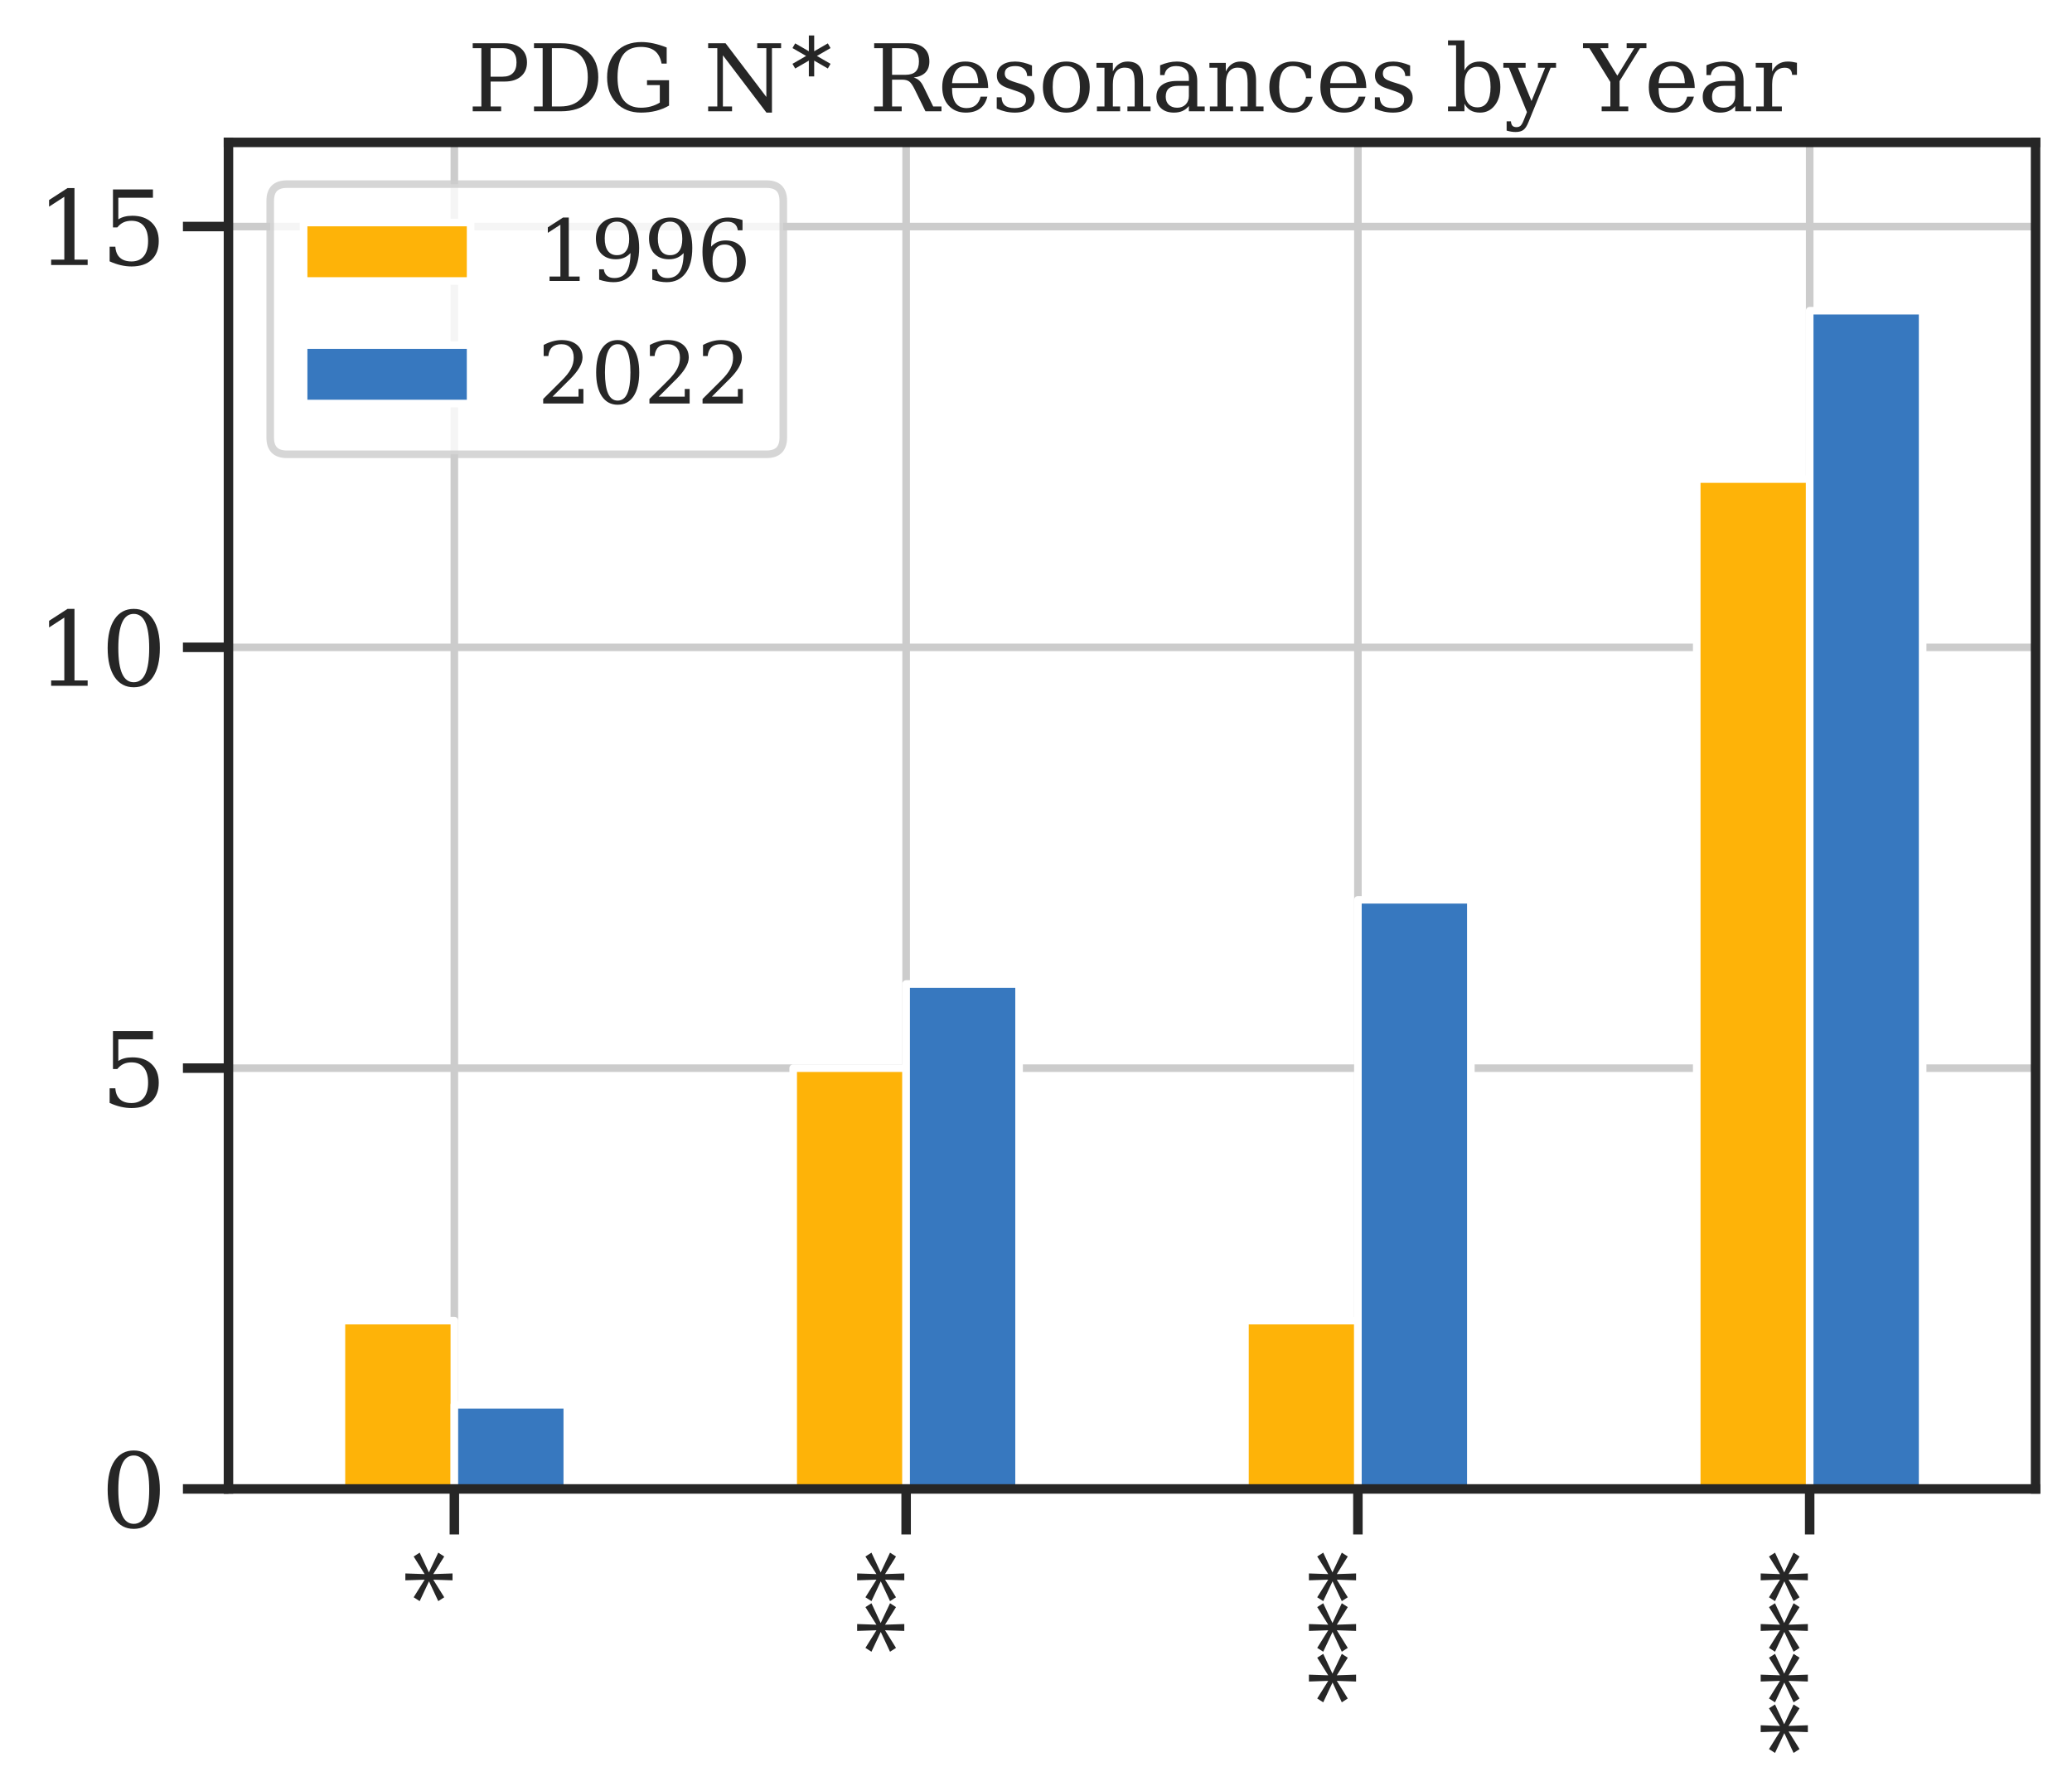 <?xml version="1.0" encoding="utf-8" standalone="no"?>
<!DOCTYPE svg PUBLIC "-//W3C//DTD SVG 1.1//EN"
  "http://www.w3.org/Graphics/SVG/1.1/DTD/svg11.dtd">
<svg xmlns:xlink="http://www.w3.org/1999/xlink" width="409.47pt" height="353.952pt" viewBox="0 0 409.47 353.952" xmlns="http://www.w3.org/2000/svg" version="1.1">
 <defs>
  <style type="text/css">*{stroke-linejoin: round; stroke-linecap: butt}</style>
 </defs>
 <g id="figure_1">
  <g id="patch_1">
   <path d="M 0 353.952 
L 409.47 353.952 
L 409.47 0 
L 0 0 
z
" style="fill: #ffffff"/>
  </g>
  <g id="axes_1">
   <g id="patch_2">
    <path d="M 45.15 294.252 
L 402.27 294.252 
L 402.27 28.14 
L 45.15 28.14 
z
" style="fill: #ffffff"/>
   </g>
   <g id="matplotlib.axis_1">
    <g id="xtick_1">
     <g id="line2d_1">
      <path d="M 89.79 294.252 
L 89.79 28.14 
" clip-path="url(#p9e67b7bedd)" style="fill: none; stroke: #cccccc; stroke-width: 1.5; stroke-linecap: round"/>
     </g>
     <g id="line2d_2">
      <defs>
       <path id="m984a4a4ebb" d="M 0 0 
L 0 9 
" style="stroke: #262626; stroke-width: 1.875"/>
      </defs>
      <g>
       <use xlink:href="#m984a4a4ebb" x="89.79" y="294.252" style="fill: #262626; stroke: #262626; stroke-width: 1.875"/>
      </g>
     </g>
     <g id="text_1">
      <!-- * -->
      <g style="fill: #262626" transform="translate(95.309 316.752) rotate(-90) scale(0.2 -0.2)">
       <defs>
        <path id="DejaVuSerif-2a" d="M 3097 3866 
L 1875 3297 
L 3097 2719 
L 2859 2350 
L 1772 3028 
L 1813 1838 
L 1388 1838 
L 1428 3028 
L 341 2350 
L 103 2719 
L 1325 3291 
L 103 3866 
L 341 4238 
L 1428 3559 
L 1388 4750 
L 1813 4750 
L 1772 3559 
L 2859 4238 
L 3097 3866 
z
" transform="scale(0.016)"/>
       </defs>
       <use xlink:href="#DejaVuSerif-2a"/>
      </g>
     </g>
    </g>
    <g id="xtick_2">
     <g id="line2d_3">
      <path d="M 179.07 294.252 
L 179.07 28.14 
" clip-path="url(#p9e67b7bedd)" style="fill: none; stroke: #cccccc; stroke-width: 1.5; stroke-linecap: round"/>
     </g>
     <g id="line2d_4">
      <g>
       <use xlink:href="#m984a4a4ebb" x="179.07" y="294.252" style="fill: #262626; stroke: #262626; stroke-width: 1.875"/>
      </g>
     </g>
     <g id="text_2">
      <!-- ** -->
      <g style="fill: #262626" transform="translate(184.589 326.752) rotate(-90) scale(0.2 -0.2)">
       <use xlink:href="#DejaVuSerif-2a"/>
       <use xlink:href="#DejaVuSerif-2a" x="50"/>
      </g>
     </g>
    </g>
    <g id="xtick_3">
     <g id="line2d_5">
      <path d="M 268.35 294.252 
L 268.35 28.14 
" clip-path="url(#p9e67b7bedd)" style="fill: none; stroke: #cccccc; stroke-width: 1.5; stroke-linecap: round"/>
     </g>
     <g id="line2d_6">
      <g>
       <use xlink:href="#m984a4a4ebb" x="268.35" y="294.252" style="fill: #262626; stroke: #262626; stroke-width: 1.875"/>
      </g>
     </g>
     <g id="text_3">
      <!-- *** -->
      <g style="fill: #262626" transform="translate(273.869 336.752) rotate(-90) scale(0.2 -0.2)">
       <use xlink:href="#DejaVuSerif-2a"/>
       <use xlink:href="#DejaVuSerif-2a" x="50"/>
       <use xlink:href="#DejaVuSerif-2a" x="100"/>
      </g>
     </g>
    </g>
    <g id="xtick_4">
     <g id="line2d_7">
      <path d="M 357.63 294.252 
L 357.63 28.14 
" clip-path="url(#p9e67b7bedd)" style="fill: none; stroke: #cccccc; stroke-width: 1.5; stroke-linecap: round"/>
     </g>
     <g id="line2d_8">
      <g>
       <use xlink:href="#m984a4a4ebb" x="357.63" y="294.252" style="fill: #262626; stroke: #262626; stroke-width: 1.875"/>
      </g>
     </g>
     <g id="text_4">
      <!-- **** -->
      <g style="fill: #262626" transform="translate(363.149 346.752) rotate(-90) scale(0.2 -0.2)">
       <use xlink:href="#DejaVuSerif-2a"/>
       <use xlink:href="#DejaVuSerif-2a" x="50"/>
       <use xlink:href="#DejaVuSerif-2a" x="100"/>
       <use xlink:href="#DejaVuSerif-2a" x="150"/>
      </g>
     </g>
    </g>
   </g>
   <g id="matplotlib.axis_2">
    <g id="ytick_1">
     <g id="line2d_9">
      <path d="M 45.15 294.252 
L 402.27 294.252 
" clip-path="url(#p9e67b7bedd)" style="fill: none; stroke: #cccccc; stroke-width: 1.5; stroke-linecap: round"/>
     </g>
     <g id="line2d_10">
      <defs>
       <path id="mf1af5f218e" d="M 0 0 
L -9 0 
" style="stroke: #262626; stroke-width: 1.875"/>
      </defs>
      <g>
       <use xlink:href="#mf1af5f218e" x="45.15" y="294.252" style="fill: #262626; stroke: #262626; stroke-width: 1.875"/>
      </g>
     </g>
     <g id="text_5">
      <!-- 0 -->
      <g style="fill: #262626" transform="translate(19.925 301.85) scale(0.2 -0.2)">
       <defs>
        <path id="DejaVuSerif-30" d="M 2034 219 
Q 2513 219 2750 744 
Q 2988 1269 2988 2328 
Q 2988 3391 2750 3916 
Q 2513 4441 2034 4441 
Q 1556 4441 1318 3916 
Q 1081 3391 1081 2328 
Q 1081 1269 1318 744 
Q 1556 219 2034 219 
z
M 2034 -91 
Q 1275 -91 848 546 
Q 422 1184 422 2328 
Q 422 3475 848 4112 
Q 1275 4750 2034 4750 
Q 2797 4750 3222 4112 
Q 3647 3475 3647 2328 
Q 3647 1184 3222 546 
Q 2797 -91 2034 -91 
z
" transform="scale(0.016)"/>
       </defs>
       <use xlink:href="#DejaVuSerif-30"/>
      </g>
     </g>
    </g>
    <g id="ytick_2">
     <g id="line2d_11">
      <path d="M 45.15 211.092 
L 402.27 211.092 
" clip-path="url(#p9e67b7bedd)" style="fill: none; stroke: #cccccc; stroke-width: 1.5; stroke-linecap: round"/>
     </g>
     <g id="line2d_12">
      <g>
       <use xlink:href="#mf1af5f218e" x="45.15" y="211.092" style="fill: #262626; stroke: #262626; stroke-width: 1.875"/>
      </g>
     </g>
     <g id="text_6">
      <!-- 5 -->
      <g style="fill: #262626" transform="translate(19.925 218.69) scale(0.2 -0.2)">
       <defs>
        <path id="DejaVuSerif-35" d="M 3219 4666 
L 3219 4153 
L 1081 4153 
L 1081 2816 
Q 1244 2928 1461 2984 
Q 1678 3041 1947 3041 
Q 2703 3041 3140 2622 
Q 3578 2203 3578 1478 
Q 3578 738 3136 323 
Q 2694 -91 1894 -91 
Q 1572 -91 1234 -12 
Q 897 66 544 225 
L 544 1131 
L 897 1131 
Q 925 688 1179 453 
Q 1434 219 1894 219 
Q 2388 219 2653 544 
Q 2919 869 2919 1478 
Q 2919 2084 2655 2407 
Q 2391 2731 1894 2731 
Q 1613 2731 1398 2631 
Q 1184 2531 1019 2322 
L 750 2322 
L 750 4666 
L 3219 4666 
z
" transform="scale(0.016)"/>
       </defs>
       <use xlink:href="#DejaVuSerif-35"/>
      </g>
     </g>
    </g>
    <g id="ytick_3">
     <g id="line2d_13">
      <path d="M 45.15 127.932 
L 402.27 127.932 
" clip-path="url(#p9e67b7bedd)" style="fill: none; stroke: #cccccc; stroke-width: 1.5; stroke-linecap: round"/>
     </g>
     <g id="line2d_14">
      <g>
       <use xlink:href="#mf1af5f218e" x="45.15" y="127.932" style="fill: #262626; stroke: #262626; stroke-width: 1.875"/>
      </g>
     </g>
     <g id="text_7">
      <!-- 10 -->
      <g style="fill: #262626" transform="translate(7.2 135.53) scale(0.2 -0.2)">
       <defs>
        <path id="DejaVuSerif-31" d="M 909 0 
L 909 331 
L 1722 331 
L 1722 4213 
L 781 3603 
L 781 4013 
L 1919 4750 
L 2350 4750 
L 2350 331 
L 3163 331 
L 3163 0 
L 909 0 
z
" transform="scale(0.016)"/>
       </defs>
       <use xlink:href="#DejaVuSerif-31"/>
       <use xlink:href="#DejaVuSerif-30" x="63.623"/>
      </g>
     </g>
    </g>
    <g id="ytick_4">
     <g id="line2d_15">
      <path d="M 45.15 44.772 
L 402.27 44.772 
" clip-path="url(#p9e67b7bedd)" style="fill: none; stroke: #cccccc; stroke-width: 1.5; stroke-linecap: round"/>
     </g>
     <g id="line2d_16">
      <g>
       <use xlink:href="#mf1af5f218e" x="45.15" y="44.772" style="fill: #262626; stroke: #262626; stroke-width: 1.875"/>
      </g>
     </g>
     <g id="text_8">
      <!-- 15 -->
      <g style="fill: #262626" transform="translate(7.2 52.37) scale(0.2 -0.2)">
       <use xlink:href="#DejaVuSerif-31"/>
       <use xlink:href="#DejaVuSerif-35" x="63.623"/>
      </g>
     </g>
    </g>
   </g>
   <g id="patch_3">
    <path d="M 67.47 294.252 
L 89.79 294.252 
L 89.79 260.988 
L 67.47 260.988 
z
" clip-path="url(#p9e67b7bedd)" style="fill: #feb308; stroke: #ffffff; stroke-width: 1.5; stroke-linejoin: miter"/>
   </g>
   <g id="patch_4">
    <path d="M 156.75 294.252 
L 179.07 294.252 
L 179.07 211.092 
L 156.75 211.092 
z
" clip-path="url(#p9e67b7bedd)" style="fill: #feb308; stroke: #ffffff; stroke-width: 1.5; stroke-linejoin: miter"/>
   </g>
   <g id="patch_5">
    <path d="M 246.03 294.252 
L 268.35 294.252 
L 268.35 260.988 
L 246.03 260.988 
z
" clip-path="url(#p9e67b7bedd)" style="fill: #feb308; stroke: #ffffff; stroke-width: 1.5; stroke-linejoin: miter"/>
   </g>
   <g id="patch_6">
    <path d="M 335.31 294.252 
L 357.63 294.252 
L 357.63 94.668 
L 335.31 94.668 
z
" clip-path="url(#p9e67b7bedd)" style="fill: #feb308; stroke: #ffffff; stroke-width: 1.5; stroke-linejoin: miter"/>
   </g>
   <g id="patch_7">
    <path d="M 89.79 294.252 
L 112.11 294.252 
L 112.11 277.62 
L 89.79 277.62 
z
" clip-path="url(#p9e67b7bedd)" style="fill: #3778bf; stroke: #ffffff; stroke-width: 1.5; stroke-linejoin: miter"/>
   </g>
   <g id="patch_8">
    <path d="M 179.07 294.252 
L 201.39 294.252 
L 201.39 194.46 
L 179.07 194.46 
z
" clip-path="url(#p9e67b7bedd)" style="fill: #3778bf; stroke: #ffffff; stroke-width: 1.5; stroke-linejoin: miter"/>
   </g>
   <g id="patch_9">
    <path d="M 268.35 294.252 
L 290.67 294.252 
L 290.67 177.828 
L 268.35 177.828 
z
" clip-path="url(#p9e67b7bedd)" style="fill: #3778bf; stroke: #ffffff; stroke-width: 1.5; stroke-linejoin: miter"/>
   </g>
   <g id="patch_10">
    <path d="M 357.63 294.252 
L 379.95 294.252 
L 379.95 61.404 
L 357.63 61.404 
z
" clip-path="url(#p9e67b7bedd)" style="fill: #3778bf; stroke: #ffffff; stroke-width: 1.5; stroke-linejoin: miter"/>
   </g>
   <g id="patch_11">
    <path d="M 45.15 294.252 
L 45.15 28.14 
" style="fill: none; stroke: #262626; stroke-width: 1.875; stroke-linejoin: miter; stroke-linecap: square"/>
   </g>
   <g id="patch_12">
    <path d="M 402.27 294.252 
L 402.27 28.14 
" style="fill: none; stroke: #262626; stroke-width: 1.875; stroke-linejoin: miter; stroke-linecap: square"/>
   </g>
   <g id="patch_13">
    <path d="M 45.15 294.252 
L 402.27 294.252 
" style="fill: none; stroke: #262626; stroke-width: 1.875; stroke-linejoin: miter; stroke-linecap: square"/>
   </g>
   <g id="patch_14">
    <path d="M 45.15 28.14 
L 402.27 28.14 
" style="fill: none; stroke: #262626; stroke-width: 1.875; stroke-linejoin: miter; stroke-linecap: square"/>
   </g>
   <g id="text_9">
    <!-- PDG N$^{\ast}$ Resonances by Year -->
    <g style="fill: #262626" transform="translate(92.4 22.14) scale(0.18 -0.18)">
     <defs>
      <path id="DejaVuSerif-50" d="M 1581 2375 
L 2406 2375 
Q 2872 2375 3115 2626 
Q 3359 2878 3359 3353 
Q 3359 3831 3115 4081 
Q 2872 4331 2406 4331 
L 1581 4331 
L 1581 2375 
z
M 353 0 
L 353 331 
L 947 331 
L 947 4331 
L 353 4331 
L 353 4666 
L 2559 4666 
Q 3259 4666 3668 4311 
Q 4078 3956 4078 3353 
Q 4078 2753 3668 2397 
Q 3259 2041 2559 2041 
L 1581 2041 
L 1581 331 
L 2303 331 
L 2303 0 
L 353 0 
z
" transform="scale(0.016)"/>
      <path id="DejaVuSerif-44" d="M 1581 331 
L 2163 331 
Q 3072 331 3558 850 
Q 4044 1369 4044 2338 
Q 4044 3306 3559 3818 
Q 3075 4331 2163 4331 
L 1581 4331 
L 1581 331 
z
M 353 0 
L 353 331 
L 947 331 
L 947 4331 
L 353 4331 
L 353 4666 
L 2209 4666 
Q 3416 4666 4089 4050 
Q 4763 3434 4763 2338 
Q 4763 1238 4088 619 
Q 3413 0 2209 0 
L 353 0 
z
" transform="scale(0.016)"/>
      <path id="DejaVuSerif-47" d="M 4097 3272 
Q 3988 3856 3641 4136 
Q 3294 4416 2675 4416 
Q 1869 4416 1472 3897 
Q 1075 3378 1075 2328 
Q 1075 1300 1484 772 
Q 1894 244 2688 244 
Q 3041 244 3362 331 
Q 3684 419 3975 594 
L 3975 1797 
L 3097 1797 
L 3097 2131 
L 4609 2131 
L 4609 391 
Q 4194 150 3714 29 
Q 3234 -91 2688 -91 
Q 1631 -91 995 570 
Q 359 1231 359 2328 
Q 359 3434 996 4092 
Q 1634 4750 2713 4750 
Q 3113 4750 3539 4658 
Q 3966 4566 4447 4378 
L 4447 3272 
L 4097 3272 
z
" transform="scale(0.016)"/>
      <path id="DejaVuSerif-20" transform="scale(0.016)"/>
      <path id="DejaVuSerif-4e" d="M 313 0 
L 313 331 
L 941 331 
L 941 4331 
L 313 4331 
L 313 4666 
L 1509 4666 
L 4306 984 
L 4306 4331 
L 3681 4331 
L 3681 4666 
L 5319 4666 
L 5319 4331 
L 4691 4331 
L 4691 -91 
L 4313 -91 
L 1325 3841 
L 1325 331 
L 1953 331 
L 1953 0 
L 313 0 
z
" transform="scale(0.016)"/>
      <path id="DejaVuSans-2217" d="M 2153 2006 
L 816 2778 
L 1081 3238 
L 2419 2466 
L 2419 4013 
L 2944 4013 
L 2944 2466 
L 4281 3238 
L 4547 2778 
L 3209 2006 
L 4547 1234 
L 4281 775 
L 2944 1547 
L 2944 0 
L 2419 0 
L 2419 1547 
L 1081 775 
L 816 1234 
L 2153 2006 
z
" transform="scale(0.016)"/>
      <path id="DejaVuSerif-52" d="M 3066 2316 
Q 3284 2256 3442 2114 
Q 3600 1972 3725 1716 
L 4403 331 
L 4972 331 
L 4972 0 
L 3872 0 
L 3144 1484 
Q 2934 1916 2759 2042 
Q 2584 2169 2278 2169 
L 1581 2169 
L 1581 331 
L 2241 331 
L 2241 0 
L 353 0 
L 353 331 
L 947 331 
L 947 4331 
L 353 4331 
L 353 4666 
L 2719 4666 
Q 3400 4666 3770 4341 
Q 4141 4016 4141 3419 
Q 4141 2938 3870 2661 
Q 3600 2384 3066 2316 
z
M 1581 2503 
L 2503 2503 
Q 2975 2503 3200 2726 
Q 3425 2950 3425 3419 
Q 3425 3888 3200 4109 
Q 2975 4331 2503 4331 
L 1581 4331 
L 1581 2503 
z
" transform="scale(0.016)"/>
      <path id="DejaVuSerif-65" d="M 3469 1600 
L 991 1600 
L 991 1575 
Q 991 903 1244 561 
Q 1497 219 1991 219 
Q 2369 219 2611 417 
Q 2853 616 2950 1006 
L 3413 1006 
Q 3275 459 2904 184 
Q 2534 -91 1931 -91 
Q 1203 -91 761 389 
Q 319 869 319 1663 
Q 319 2450 753 2931 
Q 1188 3413 1894 3413 
Q 2647 3413 3050 2948 
Q 3453 2484 3469 1600 
z
M 2791 1931 
Q 2772 2513 2545 2808 
Q 2319 3103 1894 3103 
Q 1497 3103 1269 2806 
Q 1041 2509 991 1931 
L 2791 1931 
z
" transform="scale(0.016)"/>
      <path id="DejaVuSerif-73" d="M 359 184 
L 359 959 
L 691 959 
Q 703 588 923 403 
Q 1144 219 1575 219 
Q 1963 219 2166 364 
Q 2369 509 2369 788 
Q 2369 1006 2220 1140 
Q 2072 1275 1594 1428 
L 1178 1569 
Q 750 1706 558 1912 
Q 366 2119 366 2438 
Q 366 2894 700 3153 
Q 1034 3413 1625 3413 
Q 1888 3413 2178 3344 
Q 2469 3275 2778 3144 
L 2778 2419 
L 2447 2419 
Q 2434 2741 2221 2922 
Q 2009 3103 1644 3103 
Q 1281 3103 1095 2975 
Q 909 2847 909 2591 
Q 909 2381 1050 2254 
Q 1191 2128 1613 1997 
L 2069 1856 
Q 2541 1709 2748 1489 
Q 2956 1269 2956 922 
Q 2956 450 2595 179 
Q 2234 -91 1600 -91 
Q 1278 -91 972 -22 
Q 666 47 359 184 
z
" transform="scale(0.016)"/>
      <path id="DejaVuSerif-6f" d="M 1925 219 
Q 2388 219 2623 584 
Q 2859 950 2859 1663 
Q 2859 2375 2623 2739 
Q 2388 3103 1925 3103 
Q 1463 3103 1227 2739 
Q 991 2375 991 1663 
Q 991 950 1228 584 
Q 1466 219 1925 219 
z
M 1925 -91 
Q 1200 -91 759 389 
Q 319 869 319 1663 
Q 319 2456 758 2934 
Q 1197 3413 1925 3413 
Q 2653 3413 3092 2934 
Q 3531 2456 3531 1663 
Q 3531 869 3092 389 
Q 2653 -91 1925 -91 
z
" transform="scale(0.016)"/>
      <path id="DejaVuSerif-6e" d="M 263 0 
L 263 331 
L 781 331 
L 781 2988 
L 231 2988 
L 231 3322 
L 1356 3322 
L 1356 2731 
Q 1516 3069 1770 3241 
Q 2025 3413 2363 3413 
Q 2913 3413 3172 3097 
Q 3431 2781 3431 2113 
L 3431 331 
L 3944 331 
L 3944 0 
L 2356 0 
L 2356 331 
L 2853 331 
L 2853 1931 
Q 2853 2541 2703 2767 
Q 2553 2994 2175 2994 
Q 1775 2994 1565 2701 
Q 1356 2409 1356 1850 
L 1356 331 
L 1856 331 
L 1856 0 
L 263 0 
z
" transform="scale(0.016)"/>
      <path id="DejaVuSerif-61" d="M 2547 1044 
L 2547 1747 
L 1806 1747 
Q 1378 1747 1168 1562 
Q 959 1378 959 997 
Q 959 650 1171 447 
Q 1384 244 1747 244 
Q 2106 244 2326 466 
Q 2547 688 2547 1044 
z
M 3122 2075 
L 3122 331 
L 3634 331 
L 3634 0 
L 2547 0 
L 2547 359 
Q 2356 128 2106 18 
Q 1856 -91 1522 -91 
Q 969 -91 644 203 
Q 319 497 319 997 
Q 319 1513 691 1797 
Q 1063 2081 1741 2081 
L 2547 2081 
L 2547 2309 
Q 2547 2688 2317 2895 
Q 2088 3103 1672 3103 
Q 1328 3103 1125 2947 
Q 922 2791 872 2484 
L 575 2484 
L 575 3156 
Q 875 3284 1158 3348 
Q 1441 3413 1709 3413 
Q 2400 3413 2761 3070 
Q 3122 2728 3122 2075 
z
" transform="scale(0.016)"/>
      <path id="DejaVuSerif-63" d="M 3291 997 
Q 3169 466 2822 187 
Q 2475 -91 1925 -91 
Q 1200 -91 759 389 
Q 319 869 319 1663 
Q 319 2459 759 2936 
Q 1200 3413 1925 3413 
Q 2241 3413 2553 3339 
Q 2866 3266 3181 3116 
L 3181 2266 
L 2847 2266 
Q 2781 2703 2561 2903 
Q 2341 3103 1931 3103 
Q 1466 3103 1228 2742 
Q 991 2381 991 1663 
Q 991 944 1227 581 
Q 1463 219 1931 219 
Q 2303 219 2525 412 
Q 2747 606 2828 997 
L 3291 997 
z
" transform="scale(0.016)"/>
      <path id="DejaVuSerif-62" d="M 738 331 
L 738 4531 
L 184 4531 
L 184 4863 
L 1313 4863 
L 1313 2803 
Q 1481 3116 1742 3264 
Q 2003 3413 2388 3413 
Q 3000 3413 3387 2928 
Q 3775 2444 3775 1663 
Q 3775 881 3387 395 
Q 3000 -91 2388 -91 
Q 2003 -91 1742 57 
Q 1481 206 1313 519 
L 1313 0 
L 184 0 
L 184 331 
L 738 331 
z
M 1313 1497 
Q 1313 897 1542 583 
Q 1772 269 2209 269 
Q 2650 269 2876 622 
Q 3103 975 3103 1663 
Q 3103 2353 2876 2703 
Q 2650 3053 2209 3053 
Q 1772 3053 1542 2737 
Q 1313 2422 1313 1825 
L 1313 1497 
z
" transform="scale(0.016)"/>
      <path id="DejaVuSerif-79" d="M 1381 -609 
L 1600 -56 
L 359 2988 
L -19 2988 
L -19 3322 
L 1509 3322 
L 1509 2988 
L 978 2988 
L 1913 703 
L 2847 2988 
L 2350 2988 
L 2350 3322 
L 3597 3322 
L 3597 2988 
L 3225 2988 
L 1703 -750 
Q 1547 -1138 1356 -1280 
Q 1166 -1422 819 -1422 
Q 672 -1422 517 -1397 
Q 363 -1372 206 -1325 
L 206 -691 
L 500 -691 
Q 519 -903 608 -995 
Q 697 -1088 884 -1088 
Q 1056 -1088 1161 -992 
Q 1266 -897 1381 -609 
z
" transform="scale(0.016)"/>
      <path id="DejaVuSerif-59" d="M 1209 0 
L 1209 331 
L 1806 331 
L 1806 2009 
L 366 4331 
L -72 4331 
L -72 4666 
L 1663 4666 
L 1663 4331 
L 1119 4331 
L 2284 2444 
L 3450 4331 
L 2925 4331 
L 2925 4666 
L 4281 4666 
L 4281 4331 
L 3841 4331 
L 2438 2069 
L 2438 331 
L 3034 331 
L 3034 0 
L 1209 0 
z
" transform="scale(0.016)"/>
      <path id="DejaVuSerif-72" d="M 3059 3328 
L 3059 2497 
L 2728 2497 
Q 2713 2744 2591 2866 
Q 2469 2988 2234 2988 
Q 1809 2988 1582 2694 
Q 1356 2400 1356 1850 
L 1356 331 
L 2022 331 
L 2022 0 
L 263 0 
L 263 331 
L 781 331 
L 781 2994 
L 231 2994 
L 231 3322 
L 1356 3322 
L 1356 2731 
Q 1525 3078 1790 3245 
Q 2056 3413 2438 3413 
Q 2578 3413 2733 3391 
Q 2888 3369 3059 3328 
z
" transform="scale(0.016)"/>
     </defs>
     <use xlink:href="#DejaVuSerif-50" transform="translate(0 0.827)"/>
     <use xlink:href="#DejaVuSerif-44" transform="translate(67.285 0.827)"/>
     <use xlink:href="#DejaVuSerif-47" transform="translate(147.461 0.827)"/>
     <use xlink:href="#DejaVuSerif-20" transform="translate(227.344 0.827)"/>
     <use xlink:href="#DejaVuSerif-4e" transform="translate(259.131 0.827)"/>
     <use xlink:href="#DejaVuSans-2217" transform="translate(347.588 39.108) scale(0.7)"/>
     <use xlink:href="#DejaVuSerif-20" transform="translate(408.975 0.827)"/>
     <use xlink:href="#DejaVuSerif-52" transform="translate(440.762 0.827)"/>
     <use xlink:href="#DejaVuSerif-65" transform="translate(516.055 0.827)"/>
     <use xlink:href="#DejaVuSerif-73" transform="translate(575.234 0.827)"/>
     <use xlink:href="#DejaVuSerif-6f" transform="translate(626.553 0.827)"/>
     <use xlink:href="#DejaVuSerif-6e" transform="translate(686.758 0.827)"/>
     <use xlink:href="#DejaVuSerif-61" transform="translate(751.162 0.827)"/>
     <use xlink:href="#DejaVuSerif-6e" transform="translate(810.781 0.827)"/>
     <use xlink:href="#DejaVuSerif-63" transform="translate(875.186 0.827)"/>
     <use xlink:href="#DejaVuSerif-65" transform="translate(931.191 0.827)"/>
     <use xlink:href="#DejaVuSerif-73" transform="translate(990.371 0.827)"/>
     <use xlink:href="#DejaVuSerif-20" transform="translate(1041.689 0.827)"/>
     <use xlink:href="#DejaVuSerif-62" transform="translate(1073.477 0.827)"/>
     <use xlink:href="#DejaVuSerif-79" transform="translate(1137.49 0.827)"/>
     <use xlink:href="#DejaVuSerif-20" transform="translate(1193.984 0.827)"/>
     <use xlink:href="#DejaVuSerif-59" transform="translate(1225.771 0.827)"/>
     <use xlink:href="#DejaVuSerif-65" transform="translate(1291.787 0.827)"/>
     <use xlink:href="#DejaVuSerif-61" transform="translate(1350.967 0.827)"/>
     <use xlink:href="#DejaVuSerif-72" transform="translate(1410.586 0.827)"/>
    </g>
   </g>
   <g id="legend_1">
    <g id="patch_15">
     <path d="M 56.7 89.778 
L 151.493 89.778 
Q 154.792 89.778 154.792 86.478 
L 154.792 39.69 
Q 154.792 36.39 151.493 36.39 
L 56.7 36.39 
Q 53.4 36.39 53.4 39.69 
L 53.4 86.478 
Q 53.4 89.778 56.7 89.778 
z
" style="fill: #ffffff; opacity: 0.8; stroke: #cccccc; stroke-width: 1.5; stroke-linejoin: miter"/>
    </g>
    <g id="patch_16">
     <path d="M 60 55.527 
L 93 55.527 
L 93 43.977 
L 60 43.977 
z
" style="fill: #feb308; stroke: #ffffff; stroke-width: 1.5; stroke-linejoin: miter"/>
    </g>
    <g id="text_10">
     <!-- 1996 -->
     <g style="fill: #262626" transform="translate(106.2 55.527) scale(0.165 -0.165)">
      <defs>
       <path id="DejaVuSerif-39" d="M 2994 2091 
Q 2784 1856 2512 1740 
Q 2241 1625 1900 1625 
Q 1206 1625 804 2044 
Q 403 2463 403 3188 
Q 403 3897 839 4323 
Q 1275 4750 2003 4750 
Q 2794 4750 3217 4161 
Q 3641 3572 3641 2478 
Q 3641 1253 3137 581 
Q 2634 -91 1722 -91 
Q 1475 -91 1203 -44 
Q 931 3 647 97 
L 647 872 
L 997 872 
Q 1038 556 1241 387 
Q 1444 219 1784 219 
Q 2391 219 2687 676 
Q 2984 1134 2994 2091 
z
M 1978 4441 
Q 1534 4441 1298 4117 
Q 1063 3794 1063 3188 
Q 1063 2581 1298 2256 
Q 1534 1931 1978 1931 
Q 2422 1931 2658 2245 
Q 2894 2559 2894 3150 
Q 2894 3772 2656 4106 
Q 2419 4441 1978 4441 
z
" transform="scale(0.016)"/>
       <path id="DejaVuSerif-36" d="M 2094 219 
Q 2534 219 2771 542 
Q 3009 866 3009 1472 
Q 3009 2078 2771 2401 
Q 2534 2725 2094 2725 
Q 1647 2725 1412 2412 
Q 1178 2100 1178 1509 
Q 1178 888 1415 553 
Q 1653 219 2094 219 
z
M 1075 2569 
Q 1288 2803 1556 2918 
Q 1825 3034 2163 3034 
Q 2859 3034 3264 2615 
Q 3669 2197 3669 1472 
Q 3669 763 3233 336 
Q 2797 -91 2069 -91 
Q 1278 -91 853 498 
Q 428 1088 428 2181 
Q 428 3406 931 4078 
Q 1434 4750 2350 4750 
Q 2597 4750 2869 4703 
Q 3141 4656 3425 4563 
L 3425 3794 
L 3072 3794 
Q 3034 4109 2831 4275 
Q 2628 4441 2284 4441 
Q 1678 4441 1381 3981 
Q 1084 3522 1075 2569 
z
" transform="scale(0.016)"/>
      </defs>
      <use xlink:href="#DejaVuSerif-31"/>
      <use xlink:href="#DejaVuSerif-39" x="63.623"/>
      <use xlink:href="#DejaVuSerif-39" x="127.246"/>
      <use xlink:href="#DejaVuSerif-36" x="190.869"/>
     </g>
    </g>
    <g id="patch_17">
     <path d="M 60 79.746 
L 93 79.746 
L 93 68.196 
L 60 68.196 
z
" style="fill: #3778bf; stroke: #ffffff; stroke-width: 1.5; stroke-linejoin: miter"/>
    </g>
    <g id="text_11">
     <!-- 2022 -->
     <g style="fill: #262626" transform="translate(106.2 79.746) scale(0.165 -0.165)">
      <defs>
       <path id="DejaVuSerif-32" d="M 819 3553 
L 469 3553 
L 469 4384 
Q 803 4563 1142 4656 
Q 1481 4750 1806 4750 
Q 2534 4750 2956 4397 
Q 3378 4044 3378 3438 
Q 3378 2753 2422 1800 
Q 2347 1728 2309 1691 
L 1131 513 
L 3078 513 
L 3078 1088 
L 3444 1088 
L 3444 0 
L 434 0 
L 434 341 
L 1850 1753 
Q 2319 2222 2519 2614 
Q 2719 3006 2719 3438 
Q 2719 3909 2473 4175 
Q 2228 4441 1797 4441 
Q 1350 4441 1106 4219 
Q 863 3997 819 3553 
z
" transform="scale(0.016)"/>
      </defs>
      <use xlink:href="#DejaVuSerif-32"/>
      <use xlink:href="#DejaVuSerif-30" x="63.623"/>
      <use xlink:href="#DejaVuSerif-32" x="127.246"/>
      <use xlink:href="#DejaVuSerif-32" x="190.869"/>
     </g>
    </g>
   </g>
  </g>
 </g>
 <defs>
  <clipPath id="p9e67b7bedd">
   <rect x="45.15" y="28.14" width="357.12" height="266.112"/>
  </clipPath>
 </defs>
</svg>
